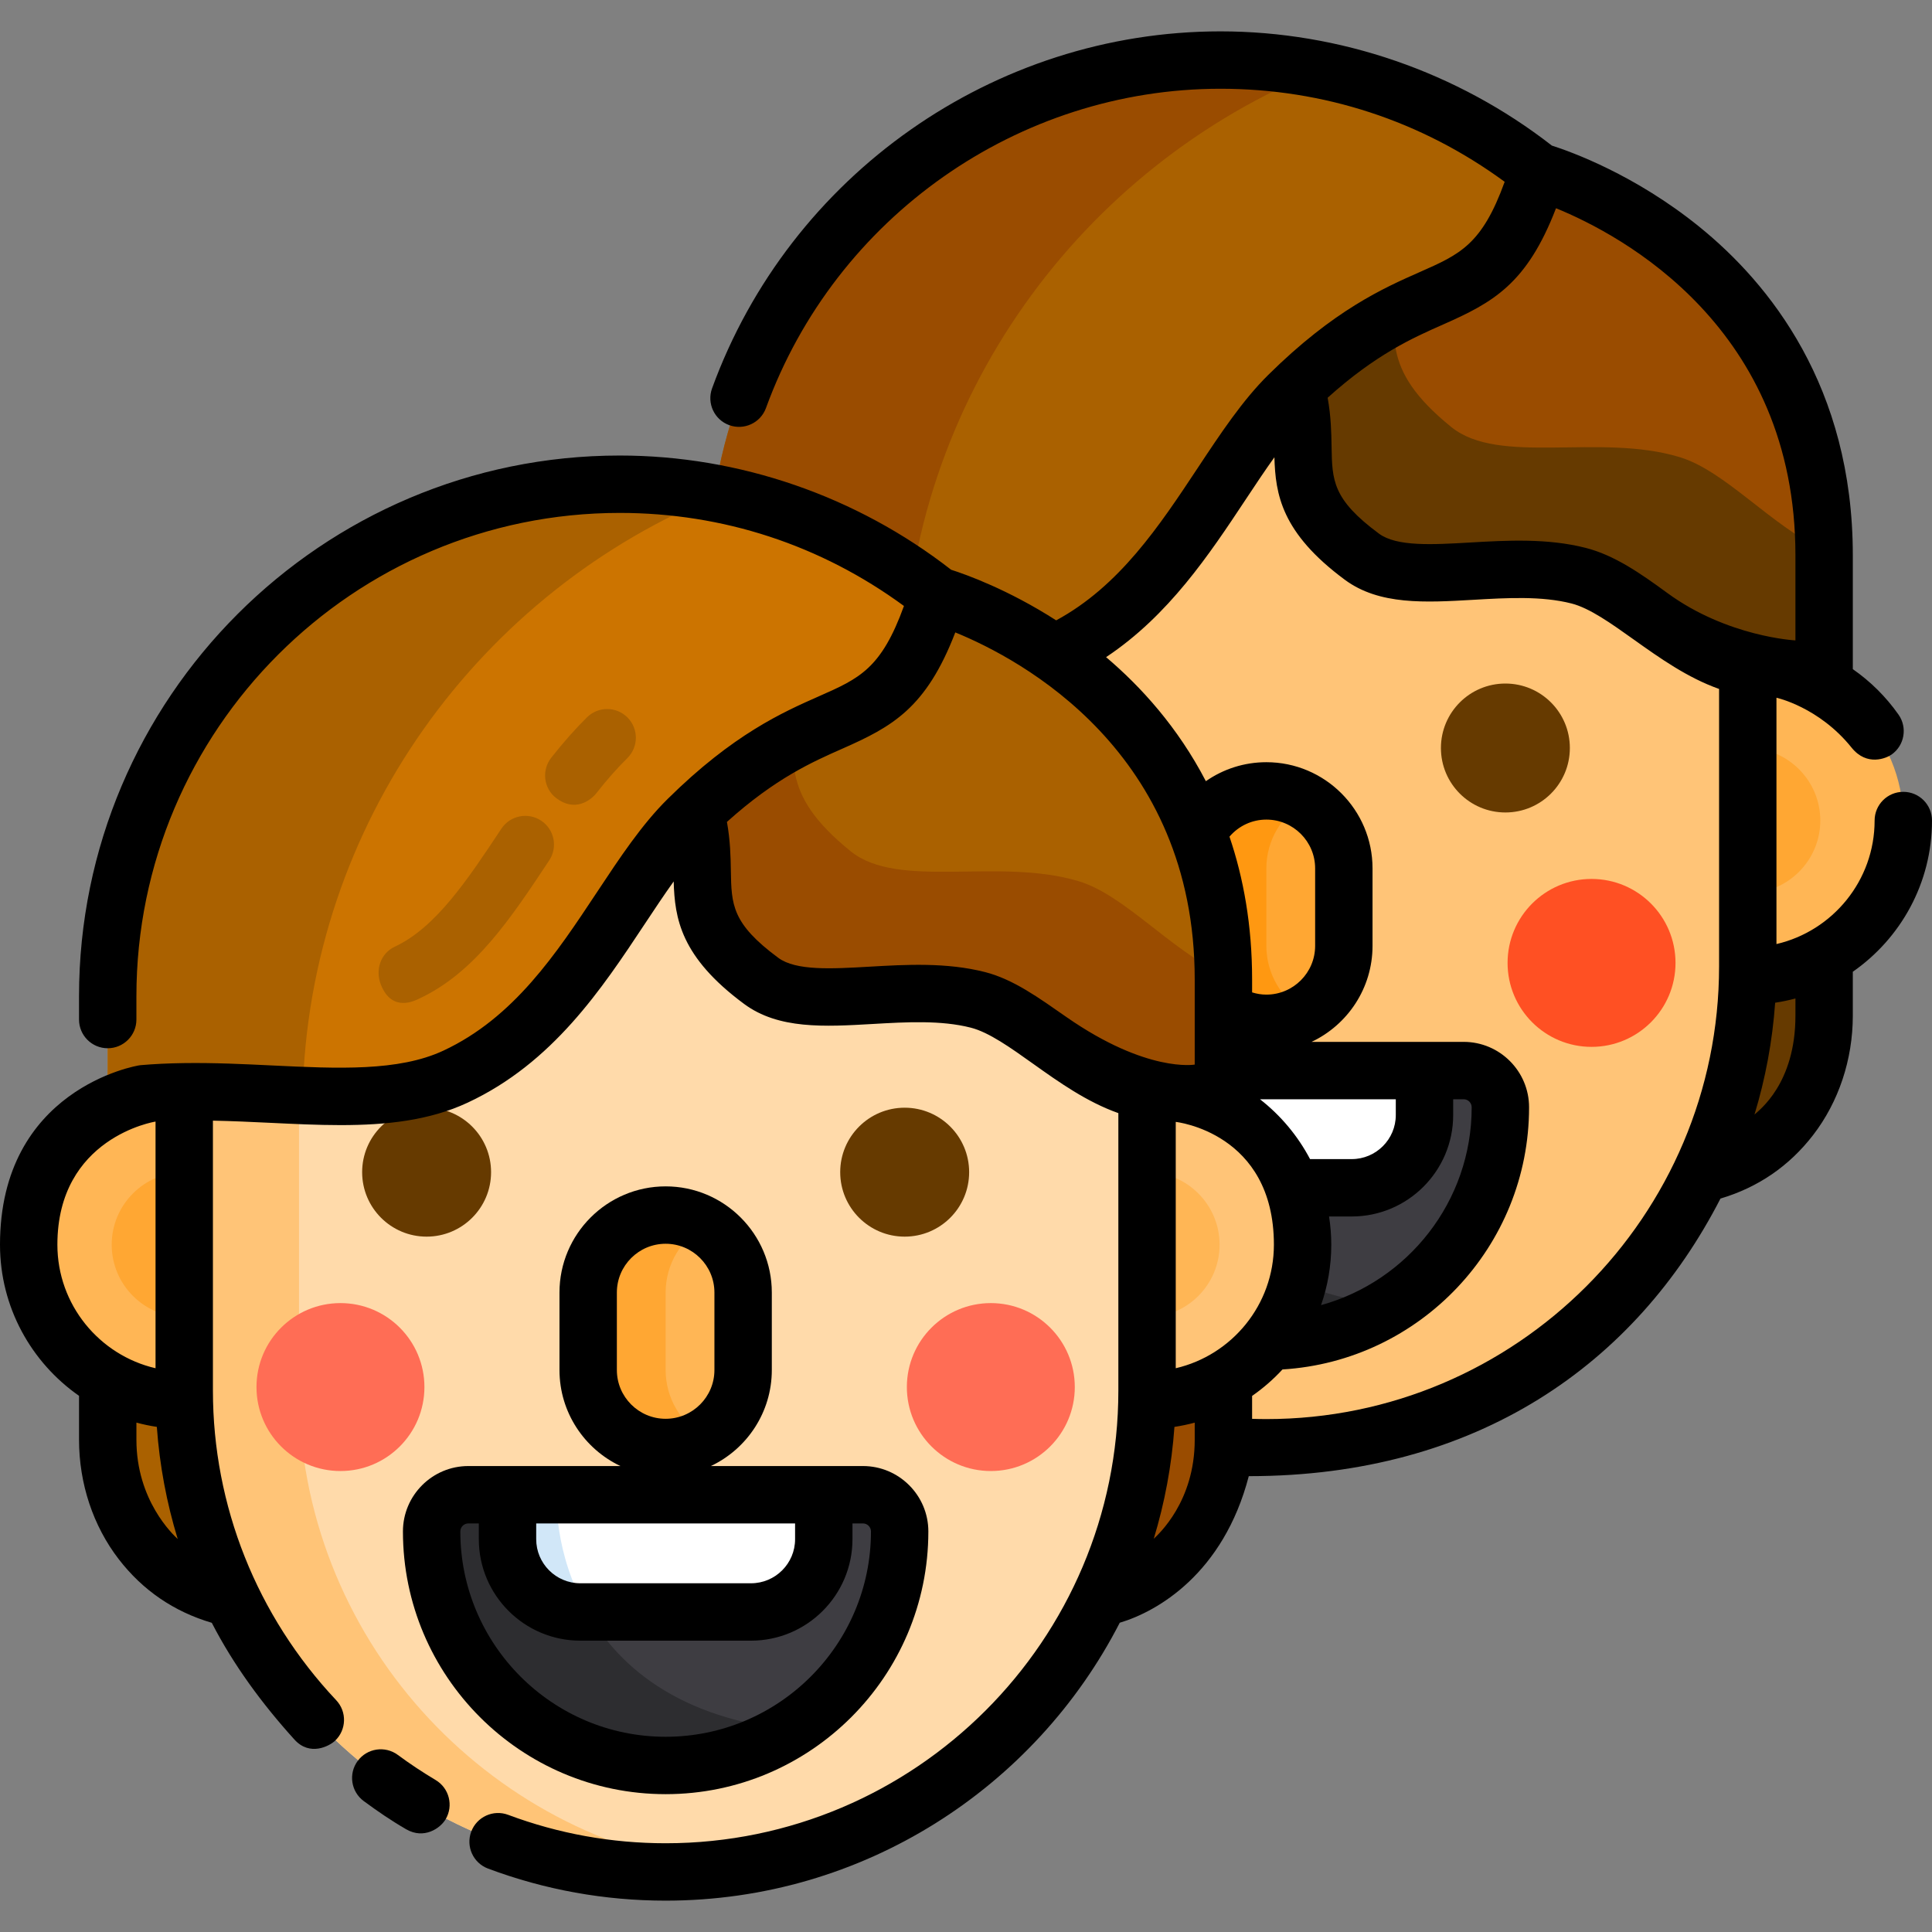 <?xml version="1.0" encoding="iso-8859-1"?>
<!-- Generator: Adobe Illustrator 19.0.0, SVG Export Plug-In . SVG Version: 6.00 Build 0)  -->
<svg xmlns="http://www.w3.org/2000/svg" xmlns:xlink="http://www.w3.org/1999/xlink" version="1.1" id="Layer_1" x="0px" y="0px" viewBox="0 0 512 512" style="enable-background:new 0 0 512 512;" xml:space="preserve">
<rect x="0" y="0" width="512" height="512" fill="#808080" stroke="none"/>
<path style="fill:#9A4C00;" d="M187.746,171.164v97.992c0,9.726,3.003,19.294,8.941,26.996c4.935,6.402,12.479,12.494,23.911,15.018  c0.801,1.613,0-156.497,0-156.497L187.746,171.164z"/>
<path style="fill:#663A00;" d="M483.413,171.164v97.992c0,9.726-3.003,19.294-8.941,26.996  c-4.935,6.402-12.479,12.494-23.911,15.018c-0.801,1.613,0-156.497,0-156.497L483.413,171.164z"/>
<circle style="fill:#FFA733;" cx="208.024" cy="217.453" r="41.22"/>
<path style="fill:#FF9811;" d="M208.02,236.671c-10.599,0-19.223-8.623-19.223-19.222c0-10.599,8.624-19.222,19.223-19.222  c10.599,0,19.222,8.623,19.222,19.222C227.242,228.048,218.619,236.671,208.02,236.671z"/>
<circle style="fill:#FFB655;" cx="463.172" cy="217.453" r="41.22"/>
<path style="fill:#FFA733;" d="M463.177,236.671c-10.599,0-19.223-8.623-19.223-19.222c0-10.599,8.624-19.222,19.223-19.222  s19.222,8.623,19.222,19.222C482.398,228.048,473.776,236.671,463.177,236.671z"/>
<path style="fill:#FFC477;" d="M335.598,22.743L335.598,22.743c-70.168,0-127.578,57.41-127.578,127.578v105.775  c0,70.168,57.41,127.578,127.578,127.578l0,0c70.168,0,127.578-57.41,127.578-127.578V150.321  C463.177,80.153,405.767,22.743,335.598,22.743z"/>
<path style="fill:#FFB655;" d="M238.436,256.097V150.321c0-65.024,49.303-119.083,112.37-126.662  c-4.99-0.599-10.064-0.917-15.208-0.917l0,0c-70.168,0-127.578,57.41-127.578,127.578v105.775  c0,70.168,57.41,127.578,127.578,127.578l0,0c5.144,0,10.218-0.317,15.208-0.917C287.739,375.179,238.436,321.12,238.436,256.097z"/>
<path style="fill:#FFA733;" d="M335.598,209.596c-11.292,0-20.531,9.238-20.531,20.531v20.531c0,11.292,9.239,20.531,20.531,20.531  c11.292,0,20.531-9.239,20.531-20.531v-20.531C356.129,218.835,346.891,209.596,335.598,209.596z"/>
<path style="fill:#FF9811;" d="M335.598,250.658v-20.531c0-7.554,4.147-14.174,10.265-17.739c-3.027-1.763-6.528-2.792-10.265-2.792  c-11.292,0-20.531,9.239-20.531,20.531v20.531c0,11.292,9.239,20.531,20.531,20.531c3.737,0,7.239-1.028,10.265-2.792  C339.745,264.832,335.598,258.212,335.598,250.658z"/>
<g>
	<circle style="fill:#663A00;" cx="272.252" cy="198.23" r="17.084"/>
	<circle style="fill:#663A00;" cx="398.944" cy="198.23" r="17.084"/>
</g>
<path style="fill:#3E3D42;" d="M273.581,293.441L273.581,293.441c0,34.11,27.908,62.018,62.017,62.018l0,0  c34.109,0,62.017-27.908,62.017-62.017v-0.001c0-5.373-4.356-9.729-9.729-9.729H283.31  C277.938,283.712,273.581,288.067,273.581,293.441z"/>
<path style="fill:#FFFFFF;" d="M293.692,283.712v11.787c0,10.603,8.676,19.279,19.279,19.279h45.256  c10.603,0,19.279-8.676,19.279-19.279v-11.787L293.692,283.712L293.692,283.712z"/>
<path style="fill:#2D2D30;" d="M306.714,283.712H283.31c-5.373,0-9.729,4.356-9.729,9.729v0.001  c0,34.109,27.908,62.017,62.017,62.017l0,0c12.027,0,23.276-3.483,32.81-9.47C304.328,338.885,306.712,283.801,306.714,283.712z"/>
<path style="fill:#D1E7F8;" d="M306.714,283.712h-13.023v11.787c0,10.603,8.676,19.279,19.279,19.279h1.994  C305.829,299.244,306.712,283.801,306.714,283.712z"/>
<circle style="fill:#FF3F62;" cx="249.42" cy="255.179" r="22.252"/>
<circle style="fill:#FF5023;" cx="421.776" cy="255.179" r="22.252"/>
<path style="fill:#9A4C00;" d="M470.378,177.302c-20.615,1.161-36.57-20.784-52.014-24.733c-20.357-5.206-44.995,4.174-57.437-5.031  c-25.572-18.917-8.915-28.305-20.516-52.895l67.288-49.197c0,0,75.714,20.935,75.714,101.707v30.195L470.378,177.302z"/>
<path style="fill:#663A00;" d="M384.607,113.17c-19.595-15.865-14.402-24.987-15.227-39.709l-28.971,21.182  c11.601,24.591-5.055,33.979,20.516,52.895c12.443,9.205,37.08-0.175,57.437,5.031c15.444,3.95,31.399,25.895,52.014,24.733  l13.035,0.045v-30.195c0-0.412-0.014-0.813-0.018-1.222c-14.333-6.892-26.22-21.138-38.268-24.787  C423.835,114.697,397.342,123.481,384.607,113.17z"/>
<path style="fill:#AA6100;" d="M323.442,15.916L323.442,15.916c-74.633,0-135.696,61.063-135.696,135.696v27.013  c33.436-5.674,68.161,5.489,92.153-5.704c31.626-14.755,43.523-50.346,61.581-68.189c38.208-37.754,52.718-16.392,66.218-59.287  C384.511,26.983,355.207,15.916,323.442,15.916z"/>
<path style="fill:#9A4C00;" d="M350.043,18.557c-8.608-1.73-17.502-2.641-26.601-2.641l0,0  c-74.632,0-135.696,61.063-135.696,135.696v27.013c17.433-2.958,35.214-1.341,51.645-0.701  C240.978,105.856,286.476,44.122,350.043,18.557z"/>
<path style="fill:#AA6100;" d="M28.549,283.574v97.992c0,9.726,3.003,19.294,8.941,26.996c4.935,6.401,12.479,12.494,23.911,15.018  c0.801,1.613,0-156.497,0-156.497L28.549,283.574z"/>
<path style="fill:#9A4C00;" d="M324.217,283.574v97.992c0,9.726-3.003,19.294-8.941,26.996  c-4.935,6.401-12.479,12.494-23.911,15.018c-0.801,1.613,0-156.497,0-156.497L324.217,283.574z"/>
<circle style="fill:#FFB655;" cx="48.828" cy="329.86" r="41.22"/>
<path style="fill:#FFA733;" d="M48.825,349.081c-10.599,0-19.223-8.623-19.223-19.222c0-10.599,8.624-19.222,19.223-19.222  s19.222,8.623,19.222,19.222S59.423,349.081,48.825,349.081z"/>
<circle style="fill:#FFC477;" cx="303.976" cy="329.86" r="41.22"/>
<path style="fill:#FFB655;" d="M303.981,349.081c-10.599,0-19.223-8.623-19.223-19.222c0-10.599,8.624-19.222,19.223-19.222  c10.599,0,19.222,8.623,19.222,19.222C323.203,340.458,314.58,349.081,303.981,349.081z"/>
<path style="fill:#FFDAAA;" d="M176.403,135.153L176.403,135.153c-70.168,0-127.578,57.41-127.578,127.578v105.775  c0,70.168,57.41,127.578,127.578,127.578l0,0c70.168,0,127.578-57.41,127.578-127.578V262.731  C303.981,192.563,246.57,135.153,176.403,135.153z"/>
<path style="fill:#FFC477;" d="M79.239,368.506V262.731c0-65.024,49.303-119.083,112.37-126.662  c-4.99-0.599-10.064-0.917-15.208-0.917l0,0c-70.168,0-127.578,57.41-127.578,127.578v105.775  c0,70.168,57.41,127.578,127.578,127.578l0,0c5.144,0,10.218-0.317,15.208-0.917C128.542,487.589,79.239,433.53,79.239,368.506z"/>
<path style="fill:#FFB655;" d="M176.402,322.005c-11.292,0-20.531,9.238-20.531,20.531v20.531c0,11.292,9.239,20.531,20.531,20.531  s20.531-9.239,20.531-20.531v-20.531C196.933,331.244,187.694,322.005,176.402,322.005z"/>
<path style="fill:#FFA733;" d="M176.402,363.067v-20.531c0-7.554,4.147-14.174,10.265-17.739c-3.027-1.763-6.528-2.792-10.265-2.792  c-11.292,0-20.531,9.239-20.531,20.531v20.531c0,11.292,9.239,20.531,20.531,20.531c3.737,0,7.239-1.028,10.265-2.792  C180.548,377.242,176.402,370.622,176.402,363.067z"/>
<g>
	<circle style="fill:#663A00;" cx="113.056" cy="310.637" r="17.084"/>
	<circle style="fill:#663A00;" cx="239.748" cy="310.637" r="17.084"/>
</g>
<path style="fill:#3E3D42;" d="M114.386,405.85L114.386,405.85c0,34.11,27.908,62.018,62.017,62.018l0,0  c34.109,0,62.017-27.908,62.017-62.017v-0.001c0-5.373-4.356-9.729-9.729-9.729H124.115  C118.741,396.121,114.386,400.477,114.386,405.85z"/>
<path style="fill:#2D2D30;" d="M147.519,396.121h-23.404c-5.373,0-9.729,4.356-9.729,9.729v0.001  c0,34.109,27.908,62.017,62.017,62.017l0,0c12.027,0,23.276-3.483,32.81-9.47C145.132,451.295,147.516,396.211,147.519,396.121z"/>
<path style="fill:#FFFFFF;" d="M134.496,396.121v11.787c0,10.603,8.676,19.279,19.279,19.279h45.256  c10.603,0,19.279-8.676,19.279-19.279v-11.787H134.496z"/>
<path style="fill:#D1E7F8;" d="M147.519,396.121h-13.023v11.787c0,10.603,8.676,19.279,19.279,19.279h1.994  C146.633,411.654,147.516,396.21,147.519,396.121z"/>
<g>
	<circle style="fill:#FF6D55;" cx="90.224" cy="367.586" r="22.252"/>
	<circle style="fill:#FF6D55;" cx="262.58" cy="367.586" r="22.252"/>
</g>
<path style="fill:#AA6100;" d="M311.181,289.712c-20.615,1.161-36.57-20.784-52.014-24.733c-20.357-5.206-44.995,4.174-57.437-5.031  c-25.572-18.917-8.915-28.305-20.516-52.895l67.288-49.197c0,0,75.714,20.935,75.714,101.707v30.195L311.181,289.712z"/>
<path style="fill:#9A4C00;" d="M225.411,225.58c-19.595-15.865-14.402-24.987-15.227-39.709l-28.971,21.182  c11.601,24.591-5.055,33.979,20.517,52.895c12.443,9.205,37.08-0.175,57.437,5.031c15.444,3.95,31.399,25.895,52.014,24.733  l13.035,0.045v-30.195c0-0.412-0.014-0.813-0.018-1.222c-14.333-6.892-26.22-21.138-38.268-24.787  C264.639,227.107,238.147,235.89,225.411,225.58z"/>
<path style="fill:#CC7400;" d="M164.246,128.325L164.246,128.325c-74.633,0-135.696,61.063-135.696,135.696v27.013  c33.436-5.674,68.161,5.489,92.153-5.704c31.626-14.755,43.523-50.346,61.581-68.189c38.208-37.754,52.718-16.392,66.218-59.287  C225.314,139.393,196.012,128.325,164.246,128.325z"/>
<g>
	<path style="fill:#AA6100;" d="M190.846,130.967c-8.608-1.73-17.502-2.641-26.601-2.641l0,0   c-74.632,0-135.696,61.063-135.696,135.696v27.013c17.433-2.958,35.214-1.341,51.645-0.701   C81.781,218.266,127.28,156.532,190.846,130.967z"/>
	<path style="fill:#AA6100;" d="M147.37,211.48c-3.325-2.565-3.875-7.375-1.281-10.677c3.19-4.057,6.287-7.56,9.471-10.706   c2.988-2.952,7.802-2.923,10.753,0.064c2.951,2.987,2.923,7.802-0.064,10.753c-2.727,2.695-5.411,5.732-8.203,9.286   C156.547,212.109,152.336,215.311,147.37,211.48z"/>
	<path style="fill:#AA6100;" d="M100.952,260.982c-1.558-3.9-0.13-8.33,3.676-10.106c10.905-5.088,19.325-17.8,28.24-31.259   c2.319-3.501,7.036-4.459,10.539-2.14c3.501,2.32,4.459,7.037,2.14,10.539c-10.132,15.296-19.701,29.744-34.49,36.644   C110.019,265.143,103.924,268.42,100.952,260.982z"/>
</g>
<path d="M115.437,471.718c-3.425-2.037-6.795-4.274-10.014-6.652c-3.378-2.493-8.139-1.776-10.633,1.602  c-2.494,3.378-1.776,8.139,1.602,10.633c3.624,2.675,7.384,5.25,11.273,7.487c4.708,2.709,9-0.258,10.422-2.649  C120.233,478.53,119.047,473.865,115.437,471.718z"/>
<path d="M106.782,405.851c0,38.389,31.232,69.621,69.62,69.621c38.389,0,69.621-31.232,69.621-69.622  c0-9.558-7.775-17.333-17.333-17.333h-40.307c9.538-4.508,16.155-14.219,16.155-25.45v-20.531c0-15.513-12.622-28.135-28.135-28.135  s-28.135,12.622-28.135,28.135v20.531c0,11.231,6.616,20.941,16.155,25.45h-40.307C114.557,388.517,106.782,396.293,106.782,405.851  z M163.475,342.536c0-7.127,5.799-12.927,12.927-12.927c7.128,0,12.927,5.799,12.927,12.927v20.531  c0,7.127-5.799,12.927-12.927,12.927c-7.127,0-12.927-5.799-12.927-12.927V342.536z M230.815,405.851  c0,30.003-24.41,54.413-54.413,54.413s-54.412-24.41-54.412-54.414c0-1.172,0.953-2.125,2.125-2.125h2.777v4.183  c0,14.824,12.06,26.883,26.883,26.883h45.256c14.823,0,26.883-12.06,26.883-26.883v-4.183h2.777  C229.862,403.725,230.815,404.679,230.815,405.851z M142.1,403.725h68.605v4.183c0,6.438-5.238,11.675-11.675,11.675h-45.256  c-6.437,0-11.675-5.238-11.675-11.675V403.725z"/>
<path d="M512,217.449c0-4.199-3.405-7.604-7.604-7.604s-7.604,3.405-7.604,7.604c0,15.92-11.128,29.281-26.012,32.738v-65.279  c0,0,11.25,2.435,19.908,13.221c4.079,5.08,9.265,2.778,10.595,1.841c3.434-2.417,4.258-7.161,1.841-10.595  c-3.35-4.758-7.456-8.808-12.109-12.043v-30.18c0-44.721-22.119-72.024-40.676-87.051c-17.018-13.782-33.965-19.884-39.08-21.517  C386.2,19.057,355.078,8.312,323.44,8.312c-59.99,0-114.136,38.021-134.735,94.609c-1.437,3.947,0.598,8.31,4.544,9.746  c3.947,1.435,8.31-0.598,9.746-4.544c18.42-50.604,66.823-84.604,120.444-84.604c27.358,0,53.286,8.509,75.315,24.661  c-6.019,16.642-11.811,19.199-22.454,23.899c-9.61,4.245-22.773,10.058-40.166,27.243c-6.849,6.768-12.612,15.468-18.714,24.68  c-10.21,15.415-20.752,31.319-37.52,40.399c-12.747-8.173-23.863-12.141-27.838-13.41c-25.06-19.527-56.182-30.272-87.82-30.272  c-79.016,0-143.3,64.284-143.3,143.3v6.173c0,4.199,3.405,7.604,7.604,7.604s7.604-3.405,7.604-7.604v-6.173  c0-70.631,57.462-128.092,128.092-128.092c27.358,0,53.286,8.509,75.315,24.661c-6.019,16.642-11.811,19.199-22.454,23.899  c-9.61,4.245-22.773,10.057-40.166,27.243c-6.849,6.768-12.611,15.468-18.714,24.68c-10.849,16.38-22.068,33.316-40.738,42.028  c-11.865,5.536-28.082,4.753-45.249,3.925c-7.619-0.367-15.495-0.749-23.531-0.633c-4.102,0.059-7.864,0.239-11.501,0.553  C36.022,282.387,0,288.639,0,329.859c0,16.562,8.297,31.216,20.945,40.048v11.659c0,11.601,3.738,22.837,10.524,31.639  c6.366,8.257,14.651,13.91,24.657,16.856c5.75,11.158,13.276,21.405,21.902,30.941c4.097,4.529,9.281,1.708,10.749,0.326  c3.058-2.878,3.204-7.69,0.326-10.749c-21.072-22.391-32.677-51.539-32.677-82.073v-71.524c5.072,0.102,10.134,0.334,15.078,0.572  c6.384,0.308,12.648,0.61,18.732,0.61c12.117,0,23.512-1.2,33.68-5.943c22.554-10.522,35.535-30.121,46.987-47.412  c2.586-3.904,5.107-7.696,7.629-11.218c0.277,9.771,1.824,20.005,18.673,32.469c9.118,6.745,21.264,6.045,34.129,5.301  c8.865-0.511,18.032-1.04,25.948,0.983c4.807,1.229,10.498,5.285,16.524,9.579c6.811,4.853,14.206,10.107,22.569,13.064v73.519  c0,66.154-53.82,119.974-119.974,119.974c-14.335,0-28.376-2.535-41.734-7.533c-3.934-1.473-8.315,0.523-9.787,4.457  c-1.472,3.933,0.524,8.315,4.457,9.787c15.068,5.639,30.902,8.497,47.063,8.497c52.392,0,97.918-29.96,120.346-73.647  c9.956-2.955,27.468-13.007,34.197-38.846c60.662,0,102.571-29.876,125-73.564c9.956-2.955,18.204-8.598,24.548-16.825  c6.787-8.802,10.524-20.038,10.524-31.64v-11.645C503.686,248.694,512,234.028,512,217.449z M41.22,297.234v65.363  c-14.883-3.456-26.012-16.817-26.012-32.738C15.208,301.454,40.983,297.25,41.22,297.234z M36.153,381.566v-4.561  c1.766,0.475,3.57,0.859,5.409,1.134c0.724,10.153,2.598,20.112,5.538,29.724C45.823,406.659,36.153,397.603,36.153,381.566z   M382.446,85.991c13.229-5.843,22.199-10.746,29.913-30.806c17.531,7.162,63.449,31.684,63.449,91.966v22.564  c0,0-18.047-0.908-33.981-12.587c-7.144-5.237-14.027-9.996-21.582-11.928c-10.202-2.609-21.035-1.984-30.591-1.432  c-10.035,0.58-19.515,1.126-24.207-2.345c-12.335-9.125-12.417-14.1-12.567-23.132c-0.061-3.618-0.145-7.943-1.041-12.884  C364.708,93.83,374.447,89.524,382.446,85.991z M261.051,257.611c-10.203-2.609-21.035-1.984-30.592-1.433  c-10.036,0.579-19.515,1.125-24.207-2.345c-12.335-9.125-12.417-14.1-12.567-23.132c-0.061-3.618-0.145-7.943-1.041-12.884  c12.868-11.579,22.607-15.885,30.606-19.417c13.229-5.842,22.199-10.746,29.913-30.805c17.531,7.162,63.45,31.684,63.45,91.966  v22.565c0,0-12.633,2.262-33.98-12.587C275.362,264.48,268.605,259.543,261.051,257.611z M311.585,362.596v-65.279  c0,0,26.012,2.786,26.012,32.542C337.596,345.779,326.468,359.14,311.585,362.596z M352.214,322.381h6.011  c14.823,0,26.883-12.06,26.883-26.883v-4.183h2.777c1.172,0,2.125,0.954,2.125,2.126c0,24.985-16.932,46.076-39.92,52.437  c1.75-5.022,2.713-10.409,2.713-16.02C352.803,327.323,352.596,324.827,352.214,322.381z M369.9,295.498  c0,6.437-5.238,11.675-11.675,11.675h-11.047c-3.245-6.159-7.774-11.574-13.265-15.858H369.9L369.9,295.498L369.9,295.498z   M335.598,263.585c-1.303,0-2.562-0.214-3.778-0.591v-3.433c0-14.355-2.287-26.906-5.996-37.841c2.449-2.852,5.976-4.52,9.773-4.52  c7.128,0,12.927,5.799,12.927,12.927v20.531C348.525,257.785,342.727,263.585,335.598,263.585z M305.758,407.784  c2.885-9.486,4.755-19.408,5.479-29.644c1.827-0.274,3.619-0.654,5.375-1.124v4.562  C316.613,397.941,306.999,406.602,305.758,407.784z M335.598,376.072c-1.255,0-2.516-0.027-3.778-0.067v-6.071  c2.932-2.043,5.632-4.394,8.048-7.015c36.407-2.215,65.35-32.524,65.35-69.478c0-9.558-7.775-17.333-17.333-17.333h-40.307  c9.538-4.508,16.155-14.219,16.155-25.45v-20.531c0-15.513-12.622-28.135-28.135-28.135c-5.849,0-11.4,1.801-16.032,5.031  c-7.45-14.337-17.262-25.095-26.445-32.872c16.597-11.035,27.341-27.199,36.979-41.75c2.586-3.905,5.107-7.697,7.629-11.219  c0.277,9.772,1.824,20.004,18.673,32.469c9.119,6.745,21.268,6.046,34.129,5.301c8.864-0.513,18.032-1.041,25.947,0.982  c4.807,1.229,10.499,5.285,16.524,9.579c6.811,4.853,14.206,10.107,22.57,13.064v73.518  C455.573,322.251,401.753,376.072,335.598,376.072z M475.809,269.168c0,18.008-9.613,25.025-10.854,26.206  c2.885-9.486,4.755-19.408,5.479-29.644c1.827-0.274,3.619-0.654,5.375-1.124V269.168z"/>
<g>
</g>
<g>
</g>
<g>
</g>
<g>
</g>
<g>
</g>
<g>
</g>
<g>
</g>
<g>
</g>
<g>
</g>
<g>
</g>
<g>
</g>
<g>
</g>
<g>
</g>
<g>
</g>
<g>
</g>
</svg>
